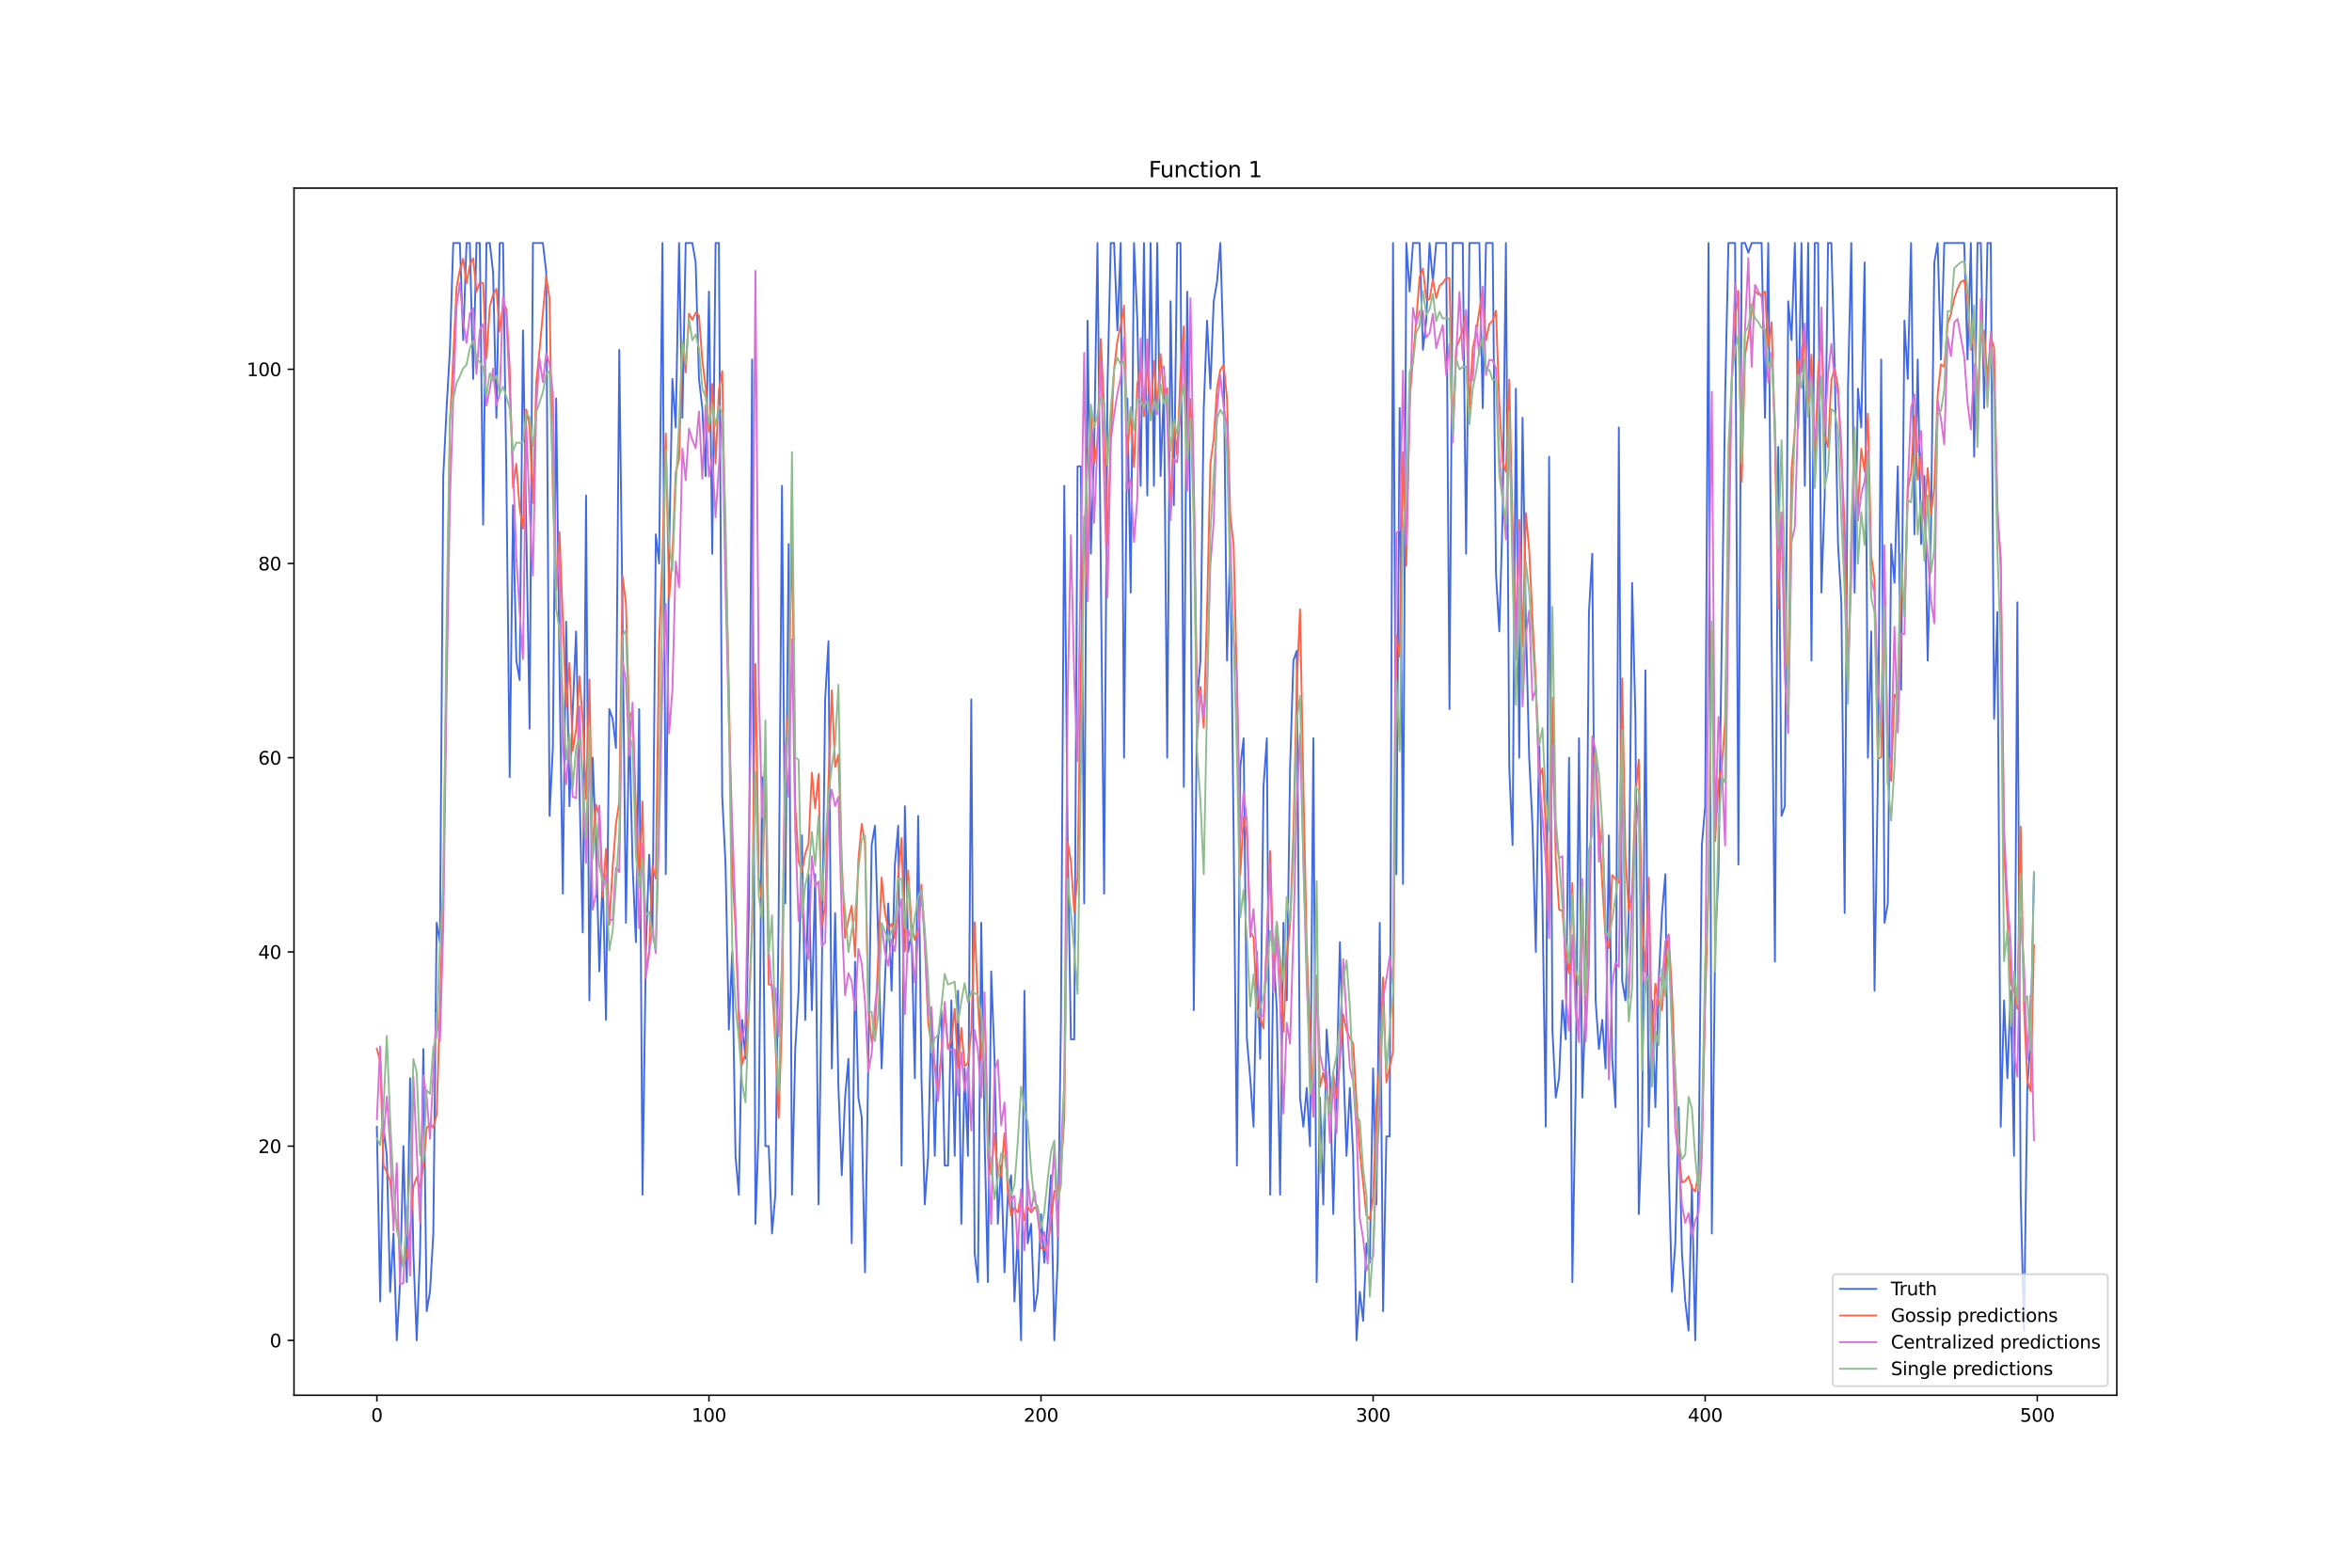 <?xml version="1.0" encoding="utf-8" standalone="no"?>
<!DOCTYPE svg PUBLIC "-//W3C//DTD SVG 1.1//EN"
  "http://www.w3.org/Graphics/SVG/1.1/DTD/svg11.dtd">
<svg xmlns:xlink="http://www.w3.org/1999/xlink" width="1296pt" height="864pt" viewBox="0 0 1296 864" xmlns="http://www.w3.org/2000/svg" version="1.1">
 <defs>
  <style type="text/css">*{stroke-linejoin: round; stroke-linecap: butt}</style>
 </defs>
 <g id="figure_1">
  <g id="patch_1">
   <path d="M 0 864 
L 1296 864 
L 1296 0 
L 0 0 
z
" style="fill: #ffffff"/>
  </g>
  <g id="axes_1">
   <g id="patch_2">
    <path d="M 162 768.96 
L 1166.4 768.96 
L 1166.4 103.68 
L 162 103.68 
z
" style="fill: #ffffff"/>
   </g>
   <g id="matplotlib.axis_1">
    <g id="xtick_1">
     <g id="line2d_1">
      <defs>
       <path id="m7b739b389d" d="M 0 0 
L 0 3.5 
" style="stroke: #000000; stroke-width: 0.8"/>
      </defs>
      <g>
       <use xlink:href="#m7b739b389d" x="207.655" y="768.96" style="stroke: #000000; stroke-width: 0.8"/>
      </g>
     </g>
     <g id="text_1">
      <!-- 0 -->
      <g transform="translate(204.473 783.558) scale(0.1 -0.1)">
       <defs>
        <path id="DejaVuSans-30" d="M 2034 4250 
Q 1547 4250 1301 3770 
Q 1056 3291 1056 2328 
Q 1056 1369 1301 889 
Q 1547 409 2034 409 
Q 2525 409 2770 889 
Q 3016 1369 3016 2328 
Q 3016 3291 2770 3770 
Q 2525 4250 2034 4250 
z
M 2034 4750 
Q 2819 4750 3233 4129 
Q 3647 3509 3647 2328 
Q 3647 1150 3233 529 
Q 2819 -91 2034 -91 
Q 1250 -91 836 529 
Q 422 1150 422 2328 
Q 422 3509 836 4129 
Q 1250 4750 2034 4750 
z
" transform="scale(0.016)"/>
       </defs>
       <use xlink:href="#DejaVuSans-30"/>
      </g>
     </g>
    </g>
    <g id="xtick_2">
     <g id="line2d_2">
      <g>
       <use xlink:href="#m7b739b389d" x="390.639" y="768.96" style="stroke: #000000; stroke-width: 0.8"/>
      </g>
     </g>
     <g id="text_2">
      <!-- 100 -->
      <g transform="translate(381.095 783.558) scale(0.1 -0.1)">
       <defs>
        <path id="DejaVuSans-31" d="M 794 531 
L 1825 531 
L 1825 4091 
L 703 3866 
L 703 4441 
L 1819 4666 
L 2450 4666 
L 2450 531 
L 3481 531 
L 3481 0 
L 794 0 
L 794 531 
z
" transform="scale(0.016)"/>
       </defs>
       <use xlink:href="#DejaVuSans-31"/>
       <use xlink:href="#DejaVuSans-30" x="63.623"/>
       <use xlink:href="#DejaVuSans-30" x="127.246"/>
      </g>
     </g>
    </g>
    <g id="xtick_3">
     <g id="line2d_3">
      <g>
       <use xlink:href="#m7b739b389d" x="573.623" y="768.96" style="stroke: #000000; stroke-width: 0.8"/>
      </g>
     </g>
     <g id="text_3">
      <!-- 200 -->
      <g transform="translate(564.079 783.558) scale(0.1 -0.1)">
       <defs>
        <path id="DejaVuSans-32" d="M 1228 531 
L 3431 531 
L 3431 0 
L 469 0 
L 469 531 
Q 828 903 1448 1529 
Q 2069 2156 2228 2338 
Q 2531 2678 2651 2914 
Q 2772 3150 2772 3378 
Q 2772 3750 2511 3984 
Q 2250 4219 1831 4219 
Q 1534 4219 1204 4116 
Q 875 4013 500 3803 
L 500 4441 
Q 881 4594 1212 4672 
Q 1544 4750 1819 4750 
Q 2544 4750 2975 4387 
Q 3406 4025 3406 3419 
Q 3406 3131 3298 2873 
Q 3191 2616 2906 2266 
Q 2828 2175 2409 1742 
Q 1991 1309 1228 531 
z
" transform="scale(0.016)"/>
       </defs>
       <use xlink:href="#DejaVuSans-32"/>
       <use xlink:href="#DejaVuSans-30" x="63.623"/>
       <use xlink:href="#DejaVuSans-30" x="127.246"/>
      </g>
     </g>
    </g>
    <g id="xtick_4">
     <g id="line2d_4">
      <g>
       <use xlink:href="#m7b739b389d" x="756.607" y="768.96" style="stroke: #000000; stroke-width: 0.8"/>
      </g>
     </g>
     <g id="text_4">
      <!-- 300 -->
      <g transform="translate(747.063 783.558) scale(0.1 -0.1)">
       <defs>
        <path id="DejaVuSans-33" d="M 2597 2516 
Q 3050 2419 3304 2112 
Q 3559 1806 3559 1356 
Q 3559 666 3084 287 
Q 2609 -91 1734 -91 
Q 1441 -91 1130 -33 
Q 819 25 488 141 
L 488 750 
Q 750 597 1062 519 
Q 1375 441 1716 441 
Q 2309 441 2620 675 
Q 2931 909 2931 1356 
Q 2931 1769 2642 2001 
Q 2353 2234 1838 2234 
L 1294 2234 
L 1294 2753 
L 1863 2753 
Q 2328 2753 2575 2939 
Q 2822 3125 2822 3475 
Q 2822 3834 2567 4026 
Q 2313 4219 1838 4219 
Q 1578 4219 1281 4162 
Q 984 4106 628 3988 
L 628 4550 
Q 988 4650 1302 4700 
Q 1616 4750 1894 4750 
Q 2613 4750 3031 4423 
Q 3450 4097 3450 3541 
Q 3450 3153 3228 2886 
Q 3006 2619 2597 2516 
z
" transform="scale(0.016)"/>
       </defs>
       <use xlink:href="#DejaVuSans-33"/>
       <use xlink:href="#DejaVuSans-30" x="63.623"/>
       <use xlink:href="#DejaVuSans-30" x="127.246"/>
      </g>
     </g>
    </g>
    <g id="xtick_5">
     <g id="line2d_5">
      <g>
       <use xlink:href="#m7b739b389d" x="939.591" y="768.96" style="stroke: #000000; stroke-width: 0.8"/>
      </g>
     </g>
     <g id="text_5">
      <!-- 400 -->
      <g transform="translate(930.047 783.558) scale(0.1 -0.1)">
       <defs>
        <path id="DejaVuSans-34" d="M 2419 4116 
L 825 1625 
L 2419 1625 
L 2419 4116 
z
M 2253 4666 
L 3047 4666 
L 3047 1625 
L 3713 1625 
L 3713 1100 
L 3047 1100 
L 3047 0 
L 2419 0 
L 2419 1100 
L 313 1100 
L 313 1709 
L 2253 4666 
z
" transform="scale(0.016)"/>
       </defs>
       <use xlink:href="#DejaVuSans-34"/>
       <use xlink:href="#DejaVuSans-30" x="63.623"/>
       <use xlink:href="#DejaVuSans-30" x="127.246"/>
      </g>
     </g>
    </g>
    <g id="xtick_6">
     <g id="line2d_6">
      <g>
       <use xlink:href="#m7b739b389d" x="1122.575" y="768.96" style="stroke: #000000; stroke-width: 0.8"/>
      </g>
     </g>
     <g id="text_6">
      <!-- 500 -->
      <g transform="translate(1113.032 783.558) scale(0.1 -0.1)">
       <defs>
        <path id="DejaVuSans-35" d="M 691 4666 
L 3169 4666 
L 3169 4134 
L 1269 4134 
L 1269 2991 
Q 1406 3038 1543 3061 
Q 1681 3084 1819 3084 
Q 2600 3084 3056 2656 
Q 3513 2228 3513 1497 
Q 3513 744 3044 326 
Q 2575 -91 1722 -91 
Q 1428 -91 1123 -41 
Q 819 9 494 109 
L 494 744 
Q 775 591 1075 516 
Q 1375 441 1709 441 
Q 2250 441 2565 725 
Q 2881 1009 2881 1497 
Q 2881 1984 2565 2268 
Q 2250 2553 1709 2553 
Q 1456 2553 1204 2497 
Q 953 2441 691 2322 
L 691 4666 
z
" transform="scale(0.016)"/>
       </defs>
       <use xlink:href="#DejaVuSans-35"/>
       <use xlink:href="#DejaVuSans-30" x="63.623"/>
       <use xlink:href="#DejaVuSans-30" x="127.246"/>
      </g>
     </g>
    </g>
   </g>
   <g id="matplotlib.axis_2">
    <g id="ytick_1">
     <g id="line2d_7">
      <defs>
       <path id="m002f674b18" d="M 0 0 
L -3.5 0 
" style="stroke: #000000; stroke-width: 0.8"/>
      </defs>
      <g>
       <use xlink:href="#m002f674b18" x="162" y="738.72" style="stroke: #000000; stroke-width: 0.8"/>
      </g>
     </g>
     <g id="text_7">
      <!-- 0 -->
      <g transform="translate(148.637 742.519) scale(0.1 -0.1)">
       <use xlink:href="#DejaVuSans-30"/>
      </g>
     </g>
    </g>
    <g id="ytick_2">
     <g id="line2d_8">
      <g>
       <use xlink:href="#m002f674b18" x="162" y="631.676" style="stroke: #000000; stroke-width: 0.8"/>
      </g>
     </g>
     <g id="text_8">
      <!-- 20 -->
      <g transform="translate(142.275 635.475) scale(0.1 -0.1)">
       <use xlink:href="#DejaVuSans-32"/>
       <use xlink:href="#DejaVuSans-30" x="63.623"/>
      </g>
     </g>
    </g>
    <g id="ytick_3">
     <g id="line2d_9">
      <g>
       <use xlink:href="#m002f674b18" x="162" y="524.632" style="stroke: #000000; stroke-width: 0.8"/>
      </g>
     </g>
     <g id="text_9">
      <!-- 40 -->
      <g transform="translate(142.275 528.431) scale(0.1 -0.1)">
       <use xlink:href="#DejaVuSans-34"/>
       <use xlink:href="#DejaVuSans-30" x="63.623"/>
      </g>
     </g>
    </g>
    <g id="ytick_4">
     <g id="line2d_10">
      <g>
       <use xlink:href="#m002f674b18" x="162" y="417.587" style="stroke: #000000; stroke-width: 0.8"/>
      </g>
     </g>
     <g id="text_10">
      <!-- 60 -->
      <g transform="translate(142.275 421.386) scale(0.1 -0.1)">
       <defs>
        <path id="DejaVuSans-36" d="M 2113 2584 
Q 1688 2584 1439 2293 
Q 1191 2003 1191 1497 
Q 1191 994 1439 701 
Q 1688 409 2113 409 
Q 2538 409 2786 701 
Q 3034 994 3034 1497 
Q 3034 2003 2786 2293 
Q 2538 2584 2113 2584 
z
M 3366 4563 
L 3366 3988 
Q 3128 4100 2886 4159 
Q 2644 4219 2406 4219 
Q 1781 4219 1451 3797 
Q 1122 3375 1075 2522 
Q 1259 2794 1537 2939 
Q 1816 3084 2150 3084 
Q 2853 3084 3261 2657 
Q 3669 2231 3669 1497 
Q 3669 778 3244 343 
Q 2819 -91 2113 -91 
Q 1303 -91 875 529 
Q 447 1150 447 2328 
Q 447 3434 972 4092 
Q 1497 4750 2381 4750 
Q 2619 4750 2861 4703 
Q 3103 4656 3366 4563 
z
" transform="scale(0.016)"/>
       </defs>
       <use xlink:href="#DejaVuSans-36"/>
       <use xlink:href="#DejaVuSans-30" x="63.623"/>
      </g>
     </g>
    </g>
    <g id="ytick_5">
     <g id="line2d_11">
      <g>
       <use xlink:href="#m002f674b18" x="162" y="310.543" style="stroke: #000000; stroke-width: 0.8"/>
      </g>
     </g>
     <g id="text_11">
      <!-- 80 -->
      <g transform="translate(142.275 314.342) scale(0.1 -0.1)">
       <defs>
        <path id="DejaVuSans-38" d="M 2034 2216 
Q 1584 2216 1326 1975 
Q 1069 1734 1069 1313 
Q 1069 891 1326 650 
Q 1584 409 2034 409 
Q 2484 409 2743 651 
Q 3003 894 3003 1313 
Q 3003 1734 2745 1975 
Q 2488 2216 2034 2216 
z
M 1403 2484 
Q 997 2584 770 2862 
Q 544 3141 544 3541 
Q 544 4100 942 4425 
Q 1341 4750 2034 4750 
Q 2731 4750 3128 4425 
Q 3525 4100 3525 3541 
Q 3525 3141 3298 2862 
Q 3072 2584 2669 2484 
Q 3125 2378 3379 2068 
Q 3634 1759 3634 1313 
Q 3634 634 3220 271 
Q 2806 -91 2034 -91 
Q 1263 -91 848 271 
Q 434 634 434 1313 
Q 434 1759 690 2068 
Q 947 2378 1403 2484 
z
M 1172 3481 
Q 1172 3119 1398 2916 
Q 1625 2713 2034 2713 
Q 2441 2713 2670 2916 
Q 2900 3119 2900 3481 
Q 2900 3844 2670 4047 
Q 2441 4250 2034 4250 
Q 1625 4250 1398 4047 
Q 1172 3844 1172 3481 
z
" transform="scale(0.016)"/>
       </defs>
       <use xlink:href="#DejaVuSans-38"/>
       <use xlink:href="#DejaVuSans-30" x="63.623"/>
      </g>
     </g>
    </g>
    <g id="ytick_6">
     <g id="line2d_12">
      <g>
       <use xlink:href="#m002f674b18" x="162" y="203.499" style="stroke: #000000; stroke-width: 0.8"/>
      </g>
     </g>
     <g id="text_12">
      <!-- 100 -->
      <g transform="translate(135.912 207.298) scale(0.1 -0.1)">
       <use xlink:href="#DejaVuSans-31"/>
       <use xlink:href="#DejaVuSans-30" x="63.623"/>
       <use xlink:href="#DejaVuSans-30" x="127.246"/>
      </g>
     </g>
    </g>
   </g>
   <g id="line2d_13">
    <path d="M 207.655 620.971 
L 209.484 717.311 
L 211.314 620.971 
L 213.144 637.028 
L 214.974 711.959 
L 216.804 679.846 
L 218.634 738.72 
L 220.463 706.607 
L 222.293 631.676 
L 224.123 706.607 
L 225.953 594.21 
L 227.783 690.55 
L 229.613 738.72 
L 231.442 690.55 
L 233.272 578.154 
L 235.102 722.663 
L 236.932 711.959 
L 238.762 679.846 
L 240.592 508.575 
L 242.422 519.279 
L 244.251 262.373 
L 246.081 224.908 
L 247.911 192.794 
L 249.741 133.92 
L 253.401 133.92 
L 255.23 187.442 
L 257.06 133.92 
L 258.89 133.92 
L 260.72 208.851 
L 262.55 133.92 
L 264.38 133.92 
L 266.209 289.134 
L 268.039 133.92 
L 269.869 133.92 
L 271.699 149.977 
L 273.529 230.26 
L 275.359 133.92 
L 277.189 133.92 
L 279.018 262.373 
L 280.848 428.292 
L 282.678 278.43 
L 284.508 364.065 
L 286.338 374.77 
L 288.168 182.09 
L 291.827 401.531 
L 293.657 133.92 
L 299.147 133.92 
L 300.976 149.977 
L 302.806 449.701 
L 304.636 412.235 
L 306.466 219.555 
L 308.296 369.417 
L 310.126 492.518 
L 311.956 342.656 
L 313.785 444.348 
L 315.615 390.826 
L 317.445 348.008 
L 319.275 433.644 
L 321.105 513.927 
L 322.935 273.078 
L 324.764 551.393 
L 326.594 417.587 
L 328.424 465.757 
L 330.254 535.336 
L 332.084 481.814 
L 333.914 562.097 
L 335.743 390.826 
L 337.573 396.178 
L 339.403 412.235 
L 341.233 192.794 
L 343.063 342.656 
L 344.893 508.575 
L 346.723 396.178 
L 348.552 476.462 
L 350.382 519.279 
L 352.212 390.826 
L 354.042 658.437 
L 355.872 524.632 
L 357.702 471.109 
L 359.531 513.927 
L 361.361 294.486 
L 363.191 310.543 
L 365.021 133.92 
L 366.851 481.814 
L 368.681 305.191 
L 370.51 208.851 
L 372.34 235.612 
L 374.17 133.92 
L 376 230.26 
L 377.83 133.92 
L 381.489 133.92 
L 383.319 144.624 
L 385.149 208.851 
L 386.979 224.908 
L 388.809 262.373 
L 390.639 160.681 
L 392.469 305.191 
L 394.298 133.92 
L 396.128 133.92 
L 397.958 438.996 
L 399.788 476.462 
L 401.618 567.449 
L 403.448 524.632 
L 405.277 637.028 
L 407.107 658.437 
L 408.937 562.097 
L 410.767 583.506 
L 412.597 503.223 
L 414.427 198.147 
L 416.256 674.493 
L 418.086 620.971 
L 419.916 428.292 
L 421.746 631.676 
L 423.576 631.676 
L 425.406 679.846 
L 427.236 658.437 
L 429.065 503.223 
L 430.895 267.725 
L 432.725 497.87 
L 434.555 299.839 
L 436.385 658.437 
L 438.215 578.154 
L 440.044 546.04 
L 441.874 460.405 
L 443.704 562.097 
L 445.534 481.814 
L 447.364 556.745 
L 449.194 481.814 
L 451.023 663.789 
L 452.853 535.336 
L 454.683 385.474 
L 456.513 353.361 
L 458.343 588.858 
L 460.173 503.223 
L 462.003 599.562 
L 463.832 647.732 
L 465.662 604.915 
L 467.492 583.506 
L 469.322 685.198 
L 471.152 529.984 
L 472.982 604.915 
L 474.811 615.619 
L 476.641 701.255 
L 480.301 465.757 
L 482.131 455.053 
L 483.961 519.279 
L 485.79 588.858 
L 487.62 540.688 
L 489.45 497.87 
L 491.28 546.04 
L 493.11 476.462 
L 494.94 455.053 
L 496.77 642.38 
L 498.599 444.348 
L 500.429 524.632 
L 502.259 513.927 
L 504.089 594.21 
L 505.919 449.701 
L 507.749 594.21 
L 509.578 663.789 
L 511.408 637.028 
L 513.238 556.745 
L 515.068 637.028 
L 516.898 572.801 
L 518.728 556.745 
L 520.557 642.38 
L 522.387 642.38 
L 524.217 551.393 
L 526.047 637.028 
L 527.877 546.04 
L 529.707 674.493 
L 531.536 588.858 
L 533.366 637.028 
L 535.196 385.474 
L 537.026 690.55 
L 538.856 706.607 
L 540.686 508.575 
L 542.516 626.324 
L 544.345 706.607 
L 546.175 535.336 
L 548.005 583.506 
L 549.835 674.493 
L 551.665 642.38 
L 553.495 701.255 
L 555.324 658.437 
L 557.154 647.732 
L 558.984 717.311 
L 560.814 679.846 
L 562.644 738.72 
L 564.474 546.04 
L 566.303 685.198 
L 568.133 674.493 
L 569.963 722.663 
L 571.793 711.959 
L 573.623 669.141 
L 575.453 695.902 
L 577.283 674.493 
L 579.112 647.732 
L 580.942 738.72 
L 582.772 695.902 
L 584.602 562.097 
L 586.432 267.725 
L 588.262 460.405 
L 590.091 572.801 
L 591.921 572.801 
L 593.751 257.021 
L 595.581 257.021 
L 597.411 497.87 
L 599.241 176.738 
L 601.07 305.191 
L 602.9 246.316 
L 604.73 133.92 
L 608.39 492.518 
L 610.22 214.203 
L 612.05 133.92 
L 613.879 133.92 
L 615.709 182.09 
L 617.539 133.92 
L 619.369 417.587 
L 621.199 219.555 
L 623.029 326.6 
L 624.858 133.92 
L 626.688 176.738 
L 628.518 267.725 
L 630.348 133.92 
L 632.178 273.078 
L 634.008 133.92 
L 635.837 267.725 
L 637.667 133.92 
L 639.497 262.373 
L 641.327 214.203 
L 643.157 417.587 
L 644.987 166.033 
L 646.817 278.43 
L 648.646 133.92 
L 650.476 133.92 
L 652.306 433.644 
L 654.136 160.681 
L 655.966 294.486 
L 657.796 556.745 
L 659.625 385.474 
L 661.455 364.065 
L 663.285 224.908 
L 665.115 176.738 
L 666.945 214.203 
L 668.775 166.033 
L 670.604 155.329 
L 672.434 133.92 
L 674.264 198.147 
L 676.094 364.065 
L 677.924 299.839 
L 679.754 460.405 
L 681.583 642.38 
L 683.413 422.939 
L 685.243 406.883 
L 687.073 572.801 
L 688.903 594.21 
L 690.733 620.971 
L 692.563 524.632 
L 694.392 583.506 
L 696.222 433.644 
L 698.052 406.883 
L 699.882 658.437 
L 701.712 524.632 
L 703.542 556.745 
L 705.371 658.437 
L 707.201 508.575 
L 709.031 551.393 
L 710.861 422.939 
L 712.691 364.065 
L 714.521 358.713 
L 716.35 604.915 
L 718.18 620.971 
L 720.01 599.562 
L 721.84 631.676 
L 723.67 406.883 
L 725.5 706.607 
L 727.33 604.915 
L 729.159 663.789 
L 730.989 567.449 
L 732.819 594.21 
L 734.649 669.141 
L 736.479 599.562 
L 738.309 519.279 
L 740.138 583.506 
L 741.968 637.028 
L 743.798 599.562 
L 745.628 637.028 
L 747.458 738.72 
L 749.288 711.959 
L 751.117 728.016 
L 752.947 685.198 
L 754.777 695.902 
L 756.607 588.858 
L 758.437 663.789 
L 760.267 508.575 
L 762.097 722.663 
L 763.926 626.324 
L 765.756 626.324 
L 767.586 133.92 
L 769.416 481.814 
L 771.246 224.908 
L 773.076 487.166 
L 774.905 133.92 
L 776.735 160.681 
L 778.565 133.92 
L 782.225 133.92 
L 784.055 192.794 
L 785.884 176.738 
L 787.714 133.92 
L 789.544 155.329 
L 791.374 133.92 
L 796.864 133.92 
L 798.693 390.826 
L 800.523 133.92 
L 806.013 133.92 
L 807.843 305.191 
L 809.672 133.92 
L 815.162 133.92 
L 816.992 224.908 
L 818.822 133.92 
L 822.481 133.92 
L 824.311 315.895 
L 826.141 348.008 
L 827.971 283.782 
L 829.801 133.92 
L 831.63 422.939 
L 833.46 465.757 
L 835.29 214.203 
L 837.12 417.587 
L 838.95 230.26 
L 840.78 342.656 
L 842.61 417.587 
L 844.439 455.053 
L 846.269 524.632 
L 848.099 406.883 
L 849.929 497.87 
L 851.759 620.971 
L 853.589 251.669 
L 855.418 567.449 
L 857.248 604.915 
L 859.078 594.21 
L 860.908 551.393 
L 862.738 572.801 
L 864.568 417.587 
L 866.397 706.607 
L 868.227 599.562 
L 870.057 406.883 
L 871.887 604.915 
L 873.717 551.393 
L 875.547 337.304 
L 877.377 305.191 
L 879.206 551.393 
L 881.036 578.154 
L 882.866 562.097 
L 884.696 588.858 
L 886.526 460.405 
L 888.356 583.506 
L 890.185 610.267 
L 892.015 235.612 
L 893.845 540.688 
L 895.675 551.393 
L 897.505 503.223 
L 899.335 321.247 
L 901.164 396.178 
L 902.994 669.141 
L 904.824 620.971 
L 906.654 369.417 
L 908.484 620.971 
L 910.314 551.393 
L 912.144 610.267 
L 913.973 540.688 
L 915.803 503.223 
L 917.633 481.814 
L 919.463 642.38 
L 921.293 711.959 
L 923.123 685.198 
L 924.952 610.267 
L 926.782 690.55 
L 928.612 717.311 
L 930.442 733.368 
L 932.272 653.085 
L 934.102 738.72 
L 935.931 647.732 
L 937.761 465.757 
L 939.591 444.348 
L 941.421 133.92 
L 943.251 679.846 
L 945.081 519.279 
L 946.911 481.814 
L 950.57 219.555 
L 952.4 133.92 
L 956.06 133.92 
L 957.89 476.462 
L 959.719 133.92 
L 961.549 133.92 
L 963.379 139.272 
L 965.209 133.92 
L 970.698 133.92 
L 972.528 230.26 
L 974.358 133.92 
L 976.188 348.008 
L 978.018 529.984 
L 979.848 246.316 
L 981.678 449.701 
L 983.507 444.348 
L 985.337 166.033 
L 987.167 187.442 
L 988.997 133.92 
L 990.827 235.612 
L 992.657 133.92 
L 994.486 267.725 
L 996.316 133.92 
L 998.146 364.065 
L 999.976 133.92 
L 1001.806 133.92 
L 1003.636 326.6 
L 1005.465 273.078 
L 1007.295 133.92 
L 1009.125 133.92 
L 1010.955 203.499 
L 1012.785 299.839 
L 1014.615 331.952 
L 1016.444 503.223 
L 1018.274 214.203 
L 1020.104 133.92 
L 1021.934 326.6 
L 1023.764 214.203 
L 1025.594 235.612 
L 1027.424 144.624 
L 1029.253 417.587 
L 1031.083 348.008 
L 1032.913 546.04 
L 1034.743 428.292 
L 1036.573 198.147 
L 1038.403 508.575 
L 1040.232 497.87 
L 1042.062 299.839 
L 1043.892 321.247 
L 1045.722 257.021 
L 1047.552 380.122 
L 1049.382 176.738 
L 1051.211 208.851 
L 1053.041 133.92 
L 1054.871 294.486 
L 1056.701 198.147 
L 1058.531 299.839 
L 1060.361 262.373 
L 1062.191 364.065 
L 1064.02 289.134 
L 1065.85 144.624 
L 1067.68 133.92 
L 1069.51 198.147 
L 1071.34 133.92 
L 1082.319 133.92 
L 1084.149 198.147 
L 1085.978 133.92 
L 1087.808 251.669 
L 1089.638 133.92 
L 1091.468 133.92 
L 1093.298 224.908 
L 1095.128 133.92 
L 1096.958 133.92 
L 1098.787 396.178 
L 1100.617 337.304 
L 1102.447 620.971 
L 1104.277 551.393 
L 1106.107 594.21 
L 1107.937 546.04 
L 1109.766 637.028 
L 1111.596 331.952 
L 1113.426 658.437 
L 1115.256 733.368 
L 1117.086 599.562 
L 1118.916 572.801 
L 1120.745 481.814 
L 1120.745 481.814 
" clip-path="url(#pa200d95baa)" style="fill: none; stroke: #4169e1; stroke-linecap: square"/>
   </g>
   <g id="line2d_14">
    <path d="M 207.655 577.995 
L 209.484 584.736 
L 211.314 642.387 
L 213.144 645.996 
L 214.974 650.7 
L 216.804 670.334 
L 218.634 672.511 
L 220.463 689.079 
L 222.293 698.271 
L 224.123 691.779 
L 225.953 680.228 
L 227.783 654.085 
L 229.613 648.698 
L 231.442 654.961 
L 233.272 642.536 
L 235.102 621.662 
L 236.932 619.514 
L 238.762 621.435 
L 240.592 614.401 
L 242.422 555.605 
L 244.251 491.376 
L 247.911 235.077 
L 251.571 158.487 
L 253.401 148.654 
L 255.23 142.633 
L 257.06 156.062 
L 258.89 146.129 
L 260.72 142.295 
L 262.55 160.718 
L 264.38 155.638 
L 266.209 156.054 
L 268.039 197.603 
L 269.869 169.078 
L 271.699 162.384 
L 273.529 159.179 
L 275.359 182.597 
L 277.189 167.263 
L 279.018 170.271 
L 280.848 203.111 
L 282.678 268.778 
L 284.508 255.686 
L 286.338 280.088 
L 288.168 291.41 
L 289.997 225.661 
L 291.827 235.163 
L 293.657 277.264 
L 295.487 210.682 
L 297.317 192.689 
L 300.976 152.498 
L 302.806 164.505 
L 304.636 272.206 
L 306.466 325.047 
L 308.296 293.259 
L 311.956 389.851 
L 313.785 365.37 
L 315.615 413.69 
L 317.445 401.591 
L 319.275 372.765 
L 321.105 397.075 
L 322.935 440.454 
L 324.764 374.495 
L 326.594 470.565 
L 328.424 443.446 
L 330.254 449.728 
L 332.084 494.287 
L 333.914 467.869 
L 335.743 509.644 
L 337.573 478.147 
L 339.403 454.078 
L 341.233 441.796 
L 343.063 317.601 
L 344.893 332.545 
L 346.723 395.755 
L 348.552 391.94 
L 350.382 444.856 
L 352.212 482.883 
L 354.042 441.717 
L 355.872 536.193 
L 357.702 524.159 
L 359.531 477.454 
L 361.361 484.351 
L 363.191 354.658 
L 365.021 307.302 
L 366.851 238.889 
L 368.681 329.974 
L 370.51 305.74 
L 372.34 260.535 
L 374.17 253.162 
L 376 189.16 
L 377.83 205.194 
L 379.66 172.852 
L 381.489 176.292 
L 383.319 172.331 
L 385.149 173.934 
L 386.979 198.565 
L 388.809 213.048 
L 390.639 238.066 
L 392.469 211.62 
L 394.298 255.461 
L 396.128 214.965 
L 397.958 204.514 
L 399.788 304.411 
L 401.618 379.453 
L 403.448 480.706 
L 405.277 510.906 
L 407.107 562.714 
L 408.937 586.672 
L 410.767 580.24 
L 412.597 556.799 
L 414.427 510.111 
L 416.256 365.955 
L 418.086 483.535 
L 419.916 497.306 
L 421.746 425.189 
L 423.576 542.67 
L 425.406 542.763 
L 427.236 574.941 
L 429.065 616.093 
L 430.895 562.294 
L 432.725 415.908 
L 434.555 390.011 
L 436.385 289.759 
L 438.215 444.569 
L 440.044 474.759 
L 441.874 480.402 
L 443.704 470.422 
L 445.534 465.05 
L 447.364 425.865 
L 449.194 445.523 
L 451.023 426.644 
L 452.853 510.76 
L 454.683 499.346 
L 456.513 430.73 
L 458.343 380.432 
L 460.173 422.696 
L 462.003 415.813 
L 463.832 474.503 
L 465.662 516.882 
L 467.492 506.998 
L 469.322 499.181 
L 471.152 527.262 
L 472.982 473.541 
L 474.811 454.083 
L 476.641 464.752 
L 478.471 556.132 
L 480.301 574.375 
L 482.131 568.194 
L 485.79 483.681 
L 487.62 503.002 
L 489.45 512.115 
L 491.28 509.062 
L 493.11 517.204 
L 494.94 482.126 
L 496.77 461.862 
L 498.599 524.235 
L 500.429 479.805 
L 502.259 509.571 
L 504.089 518.009 
L 505.919 512.507 
L 507.749 487.576 
L 509.578 517.142 
L 511.408 562.87 
L 513.238 576.305 
L 515.068 586.745 
L 516.898 601.386 
L 520.557 556.934 
L 522.387 577.689 
L 524.217 573.207 
L 526.047 555.963 
L 527.877 588.04 
L 529.707 566.462 
L 531.536 587.733 
L 533.366 585.759 
L 535.196 568.013 
L 537.026 508.273 
L 538.856 552.279 
L 540.686 583.666 
L 542.516 554.876 
L 544.345 625.387 
L 546.175 647.205 
L 548.005 624.591 
L 549.835 647.121 
L 551.665 648.128 
L 553.495 624.527 
L 555.324 656.616 
L 557.154 669.942 
L 558.984 665.524 
L 560.814 668.164 
L 562.644 658.137 
L 564.474 672.492 
L 566.303 665.122 
L 568.133 668.356 
L 569.963 665.543 
L 571.793 666.315 
L 573.623 688.004 
L 575.453 688.716 
L 577.283 685.941 
L 579.112 674.406 
L 580.942 656.332 
L 582.772 657.822 
L 584.602 644.465 
L 586.432 616.723 
L 588.262 463.489 
L 590.091 474.92 
L 591.921 502.594 
L 593.751 483.479 
L 595.581 368.344 
L 597.411 284.433 
L 599.241 326.744 
L 601.07 226.243 
L 602.9 255.736 
L 604.73 242.689 
L 606.56 186.824 
L 608.39 225.086 
L 610.22 300.546 
L 612.05 241.665 
L 613.879 203.711 
L 615.709 187.774 
L 617.539 179.401 
L 619.369 168.475 
L 621.199 250.247 
L 623.029 226.042 
L 624.858 257.336 
L 626.688 211.652 
L 628.518 202.806 
L 630.348 229.432 
L 632.178 198.08 
L 634.008 231.592 
L 635.837 198.938 
L 637.667 224.381 
L 639.497 195.153 
L 641.327 218.134 
L 643.157 213.943 
L 644.987 282.549 
L 646.817 232.249 
L 648.646 250.816 
L 650.476 205.675 
L 652.306 179.906 
L 654.136 269.691 
L 655.966 219.774 
L 657.796 267.037 
L 659.625 387.16 
L 661.455 378.548 
L 663.285 401.104 
L 665.115 336.493 
L 666.945 255.558 
L 668.775 241.84 
L 670.604 213.872 
L 672.434 203.838 
L 674.264 201.078 
L 676.094 219.594 
L 677.924 283.963 
L 679.754 300.543 
L 681.583 376.946 
L 683.413 482.246 
L 685.243 450.551 
L 687.073 461.126 
L 688.903 513.559 
L 690.733 516.56 
L 692.563 554.778 
L 694.392 561.116 
L 696.222 566.804 
L 699.882 469.05 
L 701.712 530.906 
L 703.542 508.638 
L 705.371 531.177 
L 707.201 568.66 
L 709.031 527.04 
L 710.861 509.148 
L 712.691 459.652 
L 714.521 378.004 
L 716.35 335.857 
L 718.18 432.793 
L 720.01 520.657 
L 721.84 569.221 
L 723.67 613.11 
L 725.5 537.679 
L 727.33 599.079 
L 729.159 591.11 
L 730.989 601.604 
L 732.819 608.94 
L 734.649 591.522 
L 736.479 604.444 
L 738.309 584.916 
L 740.138 559.166 
L 741.968 568.067 
L 743.798 572.093 
L 745.628 575.188 
L 747.458 607.127 
L 749.288 634.34 
L 752.947 669.908 
L 754.777 671.926 
L 756.607 659.889 
L 758.437 608.623 
L 760.267 584.749 
L 762.097 538.712 
L 763.926 596.569 
L 765.756 587.693 
L 767.586 579.662 
L 769.416 350.115 
L 771.246 361.899 
L 773.076 249.113 
L 774.905 311.844 
L 776.735 219.871 
L 780.395 176.22 
L 782.225 152.749 
L 784.055 148.035 
L 785.884 164.505 
L 787.714 164.928 
L 789.544 154.054 
L 791.374 164.3 
L 793.204 157.528 
L 795.034 155.958 
L 796.864 153.105 
L 798.693 153.374 
L 800.523 236.865 
L 802.353 191.952 
L 804.183 187.256 
L 806.013 181.798 
L 807.843 171.589 
L 809.672 225.696 
L 811.502 192.038 
L 813.332 183.329 
L 815.162 171.131 
L 816.992 160.143 
L 818.822 187.599 
L 820.651 178.675 
L 822.481 176.746 
L 824.311 171.265 
L 826.141 222.278 
L 827.971 254.726 
L 829.801 260.075 
L 831.63 209.22 
L 833.46 289.504 
L 835.29 348.793 
L 837.12 286.553 
L 838.95 356.085 
L 840.78 282.717 
L 842.61 303.057 
L 844.439 341.424 
L 846.269 375.686 
L 848.099 428.976 
L 849.929 423.429 
L 851.759 455.948 
L 853.589 504.73 
L 855.418 384.533 
L 857.248 473.122 
L 859.078 501.253 
L 860.908 502.019 
L 862.738 525.831 
L 864.568 536.49 
L 866.397 486.635 
L 868.227 558.254 
L 870.057 565.867 
L 871.887 498.712 
L 873.717 551.229 
L 875.547 509.648 
L 877.377 424.212 
L 879.206 413.073 
L 881.036 453.993 
L 882.866 487.072 
L 884.696 517.632 
L 886.526 522.574 
L 888.356 482.306 
L 892.015 486.641 
L 893.845 373.96 
L 895.675 472.697 
L 897.505 502.322 
L 899.335 491.747 
L 901.164 438.354 
L 902.994 418.689 
L 904.824 507.329 
L 906.654 535.591 
L 908.484 483.74 
L 910.314 574.197 
L 912.144 542.09 
L 913.973 553.564 
L 915.803 556.668 
L 917.633 530.333 
L 919.463 515.05 
L 921.293 546.779 
L 923.123 594.67 
L 924.952 634.748 
L 926.782 651.733 
L 928.612 650.865 
L 930.442 648.308 
L 932.272 654.558 
L 934.102 656.655 
L 935.931 646.219 
L 937.761 630.377 
L 939.591 553.292 
L 941.421 489.031 
L 943.251 347.224 
L 945.081 463.606 
L 946.911 430.554 
L 948.74 423.269 
L 950.57 397.427 
L 952.4 277.267 
L 954.23 211.097 
L 956.06 176.592 
L 957.89 160.339 
L 959.719 265.455 
L 961.549 195.783 
L 963.379 185.207 
L 965.209 172.085 
L 967.039 160.318 
L 968.869 162.263 
L 970.698 162.385 
L 972.528 160.726 
L 974.358 191.399 
L 976.188 177.582 
L 978.018 241.187 
L 979.848 335.446 
L 981.678 282.49 
L 983.507 353.181 
L 985.337 373.343 
L 987.167 258.963 
L 988.997 237.28 
L 990.827 197.942 
L 992.657 204.971 
L 994.486 182.893 
L 996.316 223.433 
L 998.146 195.428 
L 999.976 257.951 
L 1001.806 204.853 
L 1003.636 184.864 
L 1005.465 239.717 
L 1007.295 246.394 
L 1009.125 209.264 
L 1010.955 203.119 
L 1012.785 213.465 
L 1014.615 253.204 
L 1016.444 288.965 
L 1018.274 374.687 
L 1020.104 300.256 
L 1021.934 248.699 
L 1023.764 280.258 
L 1025.594 247.321 
L 1027.424 259.958 
L 1029.253 227.974 
L 1031.083 306.496 
L 1032.913 319.481 
L 1034.743 418.219 
L 1036.573 417.374 
L 1038.403 327.381 
L 1040.232 414.877 
L 1042.062 430.38 
L 1043.892 382.729 
L 1045.722 385.729 
L 1047.552 320.804 
L 1049.382 333.716 
L 1051.211 269.91 
L 1053.041 260.684 
L 1054.871 229.085 
L 1056.701 264.306 
L 1058.531 249.818 
L 1060.361 285.982 
L 1062.191 257.977 
L 1064.02 283.219 
L 1065.85 268.9 
L 1067.68 217.575 
L 1069.51 200.814 
L 1071.34 202.241 
L 1073.17 178.594 
L 1074.999 173.026 
L 1076.829 164.476 
L 1078.659 158.983 
L 1080.489 155.351 
L 1082.319 154.439 
L 1084.149 165.502 
L 1085.978 192.739 
L 1087.808 179.175 
L 1089.638 221.068 
L 1091.468 187.654 
L 1093.298 182.309 
L 1095.128 209.324 
L 1096.958 185.279 
L 1098.787 191.908 
L 1100.617 284.296 
L 1102.447 306.772 
L 1104.277 467.736 
L 1107.937 542.676 
L 1109.766 544.773 
L 1111.596 556.096 
L 1113.426 455.5 
L 1115.256 555.002 
L 1117.086 595.752 
L 1118.916 601.466 
L 1120.745 520.991 
L 1120.745 520.991 
" clip-path="url(#pa200d95baa)" style="fill: none; stroke: #ff6347; stroke-linecap: square"/>
   </g>
   <g id="line2d_15">
    <path d="M 207.655 616.903 
L 209.484 576.69 
L 211.314 627.433 
L 213.144 604.301 
L 214.974 631.412 
L 216.804 678.271 
L 218.634 641.033 
L 220.463 708.052 
L 222.293 707.043 
L 224.123 664.747 
L 225.953 703.022 
L 227.783 593.282 
L 231.442 674.134 
L 233.272 592.663 
L 235.102 604.783 
L 236.932 627.709 
L 238.762 591.676 
L 240.592 558.232 
L 242.422 573.799 
L 244.251 510.708 
L 246.081 382.499 
L 247.911 275.91 
L 249.741 220.478 
L 251.571 168.507 
L 253.401 155.973 
L 255.23 177.152 
L 257.06 189.002 
L 258.89 172.962 
L 260.72 169.937 
L 262.55 206.111 
L 264.38 181.775 
L 266.209 178.52 
L 268.039 223.528 
L 269.869 214.627 
L 271.699 203.157 
L 273.529 223.441 
L 275.359 217.027 
L 277.189 163.374 
L 279.018 173.975 
L 282.678 256.549 
L 284.508 307.026 
L 286.338 337.18 
L 288.168 363.284 
L 289.997 234.263 
L 291.827 281.323 
L 293.657 317.178 
L 295.487 223.477 
L 297.317 197.634 
L 299.147 210.622 
L 300.976 194.616 
L 302.806 200.702 
L 304.636 216.564 
L 306.466 323.582 
L 308.296 305.308 
L 310.126 413.547 
L 311.956 432.261 
L 313.785 407.636 
L 315.615 439.136 
L 317.445 439.845 
L 319.275 389.208 
L 321.105 436.298 
L 322.935 475.501 
L 324.764 412.082 
L 326.594 501.406 
L 328.424 492.785 
L 330.254 443.954 
L 332.084 490.556 
L 333.914 482.136 
L 335.743 506.822 
L 337.573 507.213 
L 339.403 478.204 
L 341.233 480.633 
L 343.063 364.202 
L 344.893 375.326 
L 346.723 416.511 
L 348.552 387.231 
L 350.382 460.857 
L 352.212 511.593 
L 354.042 464.948 
L 355.872 539.046 
L 359.531 511.301 
L 361.361 525.297 
L 363.191 457.8 
L 365.021 376.908 
L 366.851 332.809 
L 368.681 404.213 
L 370.51 380.215 
L 372.34 309.392 
L 374.17 323.72 
L 376 247.281 
L 377.83 264.698 
L 379.66 236.205 
L 381.489 242.448 
L 383.319 247.114 
L 385.149 226.786 
L 386.979 263.816 
L 388.809 223.291 
L 390.639 262.767 
L 392.469 251.479 
L 394.298 285.113 
L 397.958 228.825 
L 399.788 324.054 
L 401.618 397.778 
L 403.448 453.452 
L 407.107 556.478 
L 408.937 573.587 
L 410.767 562.938 
L 412.597 461.432 
L 414.427 372.267 
L 416.256 149.3 
L 418.086 376.738 
L 419.916 450.582 
L 421.746 413.793 
L 423.576 524.105 
L 425.406 546.095 
L 427.236 544.674 
L 429.065 571.181 
L 430.895 530.728 
L 432.725 410.768 
L 434.555 439.196 
L 436.385 352.183 
L 438.215 457.519 
L 440.044 507.619 
L 441.874 484.69 
L 443.704 518.414 
L 445.534 528.709 
L 447.364 471.856 
L 449.194 488.535 
L 451.023 485.866 
L 452.853 521.456 
L 454.683 519.388 
L 456.513 448.377 
L 458.343 435.301 
L 460.173 444.2 
L 462.003 439.147 
L 463.832 505.763 
L 465.662 548.518 
L 467.492 536.334 
L 469.322 540.998 
L 471.152 556.756 
L 472.982 522.882 
L 474.811 531.095 
L 476.641 551.982 
L 478.471 590.554 
L 480.301 580.644 
L 482.131 554.694 
L 483.961 540.671 
L 485.79 509.815 
L 487.62 524.471 
L 489.45 532.235 
L 491.28 517.895 
L 493.11 524.162 
L 494.94 503.176 
L 496.77 495.54 
L 498.599 558.986 
L 500.429 512.279 
L 502.259 518.632 
L 504.089 541.614 
L 507.749 491.173 
L 509.578 520.371 
L 511.408 559.877 
L 513.238 554.889 
L 515.068 588.439 
L 516.898 606.758 
L 518.728 582.909 
L 520.557 552.208 
L 522.387 578.101 
L 524.217 578.519 
L 526.047 578.403 
L 527.877 603.719 
L 529.707 579.92 
L 531.536 601.415 
L 533.366 588.38 
L 535.196 623.068 
L 537.026 567.784 
L 538.856 579.01 
L 540.686 604.787 
L 542.516 546.937 
L 544.345 637.351 
L 546.175 674.619 
L 548.005 590.063 
L 549.835 584.16 
L 551.665 620.303 
L 553.495 607.56 
L 555.324 649.477 
L 557.154 661.538 
L 558.984 659.026 
L 560.814 688.461 
L 562.644 655.395 
L 564.474 689.149 
L 566.303 650.41 
L 568.133 667.396 
L 569.963 656.515 
L 573.623 684.805 
L 575.453 679 
L 577.283 696.475 
L 579.112 661.357 
L 580.942 632.371 
L 582.772 681.382 
L 584.602 633.72 
L 586.432 596.846 
L 588.262 387.153 
L 590.091 295.049 
L 591.921 373.837 
L 593.751 419.531 
L 597.411 194.45 
L 599.241 331.303 
L 601.07 235.988 
L 602.9 288.145 
L 606.56 199.084 
L 610.22 329.275 
L 612.05 242.822 
L 613.879 228.599 
L 615.709 216.847 
L 617.539 208.028 
L 619.369 186.069 
L 621.199 270.326 
L 623.029 264.244 
L 624.858 298.656 
L 626.688 274.464 
L 628.518 186.653 
L 630.348 226.266 
L 632.178 186.914 
L 634.008 224.998 
L 635.837 222.917 
L 637.667 228.328 
L 639.497 204.122 
L 641.327 201.893 
L 643.157 230.072 
L 644.987 286.79 
L 646.817 252.797 
L 648.646 254.844 
L 650.476 225.814 
L 652.306 188.79 
L 654.136 270.644 
L 655.966 164.426 
L 657.796 264.421 
L 659.625 407.634 
L 661.455 381.182 
L 663.285 395.103 
L 665.115 376.835 
L 666.945 311.333 
L 668.775 287.605 
L 670.604 225.424 
L 672.434 206.804 
L 674.264 224.485 
L 676.094 234.665 
L 677.924 297.753 
L 679.754 352.795 
L 681.583 372.612 
L 683.413 462.05 
L 685.243 436.496 
L 687.073 452.82 
L 688.903 516.401 
L 690.733 501.021 
L 692.563 528.552 
L 694.392 560.239 
L 696.222 559.762 
L 699.882 476.428 
L 701.712 546.859 
L 703.542 515.337 
L 705.371 553.274 
L 707.201 613.72 
L 709.031 563.726 
L 710.861 575.298 
L 712.691 514.348 
L 714.521 443.041 
L 716.35 404.462 
L 718.18 475.939 
L 720.01 540.279 
L 721.84 584.131 
L 723.67 615.528 
L 725.5 542.492 
L 727.33 581.134 
L 729.159 589.767 
L 730.989 590.414 
L 732.819 629.771 
L 734.649 595.801 
L 736.479 624.512 
L 738.309 578.007 
L 740.138 528.634 
L 741.968 561.011 
L 743.798 588.479 
L 745.628 596.11 
L 747.458 622.595 
L 749.288 671.415 
L 751.117 682.514 
L 752.947 700.32 
L 754.777 694.391 
L 756.607 692.583 
L 758.437 643.859 
L 760.267 610.782 
L 762.097 550.29 
L 763.926 539.464 
L 765.756 527.2 
L 767.586 543.378 
L 769.416 293.878 
L 771.246 291.949 
L 773.076 204.312 
L 774.905 300.325 
L 776.735 227.824 
L 778.565 169.802 
L 780.395 178.564 
L 782.225 171.53 
L 784.055 171.393 
L 785.884 186.012 
L 787.714 183.686 
L 789.544 172.996 
L 791.374 191.898 
L 793.204 185.274 
L 795.034 179.232 
L 796.864 206.699 
L 798.693 189.4 
L 800.523 243.821 
L 802.353 196.1 
L 804.183 160.922 
L 806.013 198.275 
L 807.843 170.776 
L 809.672 209.642 
L 811.502 209.421 
L 813.332 179.273 
L 815.162 195.74 
L 816.992 157.986 
L 818.822 206.655 
L 820.651 198.286 
L 822.481 198.576 
L 824.311 202.91 
L 826.141 250.429 
L 827.971 272.127 
L 829.801 297.343 
L 831.63 239.576 
L 833.46 296.367 
L 835.29 363.39 
L 837.12 292.111 
L 838.95 389.375 
L 840.78 350.189 
L 842.61 336.553 
L 844.439 385.843 
L 846.269 379.591 
L 848.099 427.84 
L 849.929 450.153 
L 851.759 474.819 
L 853.589 517.062 
L 855.418 410.537 
L 857.248 462.464 
L 859.078 472.925 
L 860.908 471.88 
L 862.738 547.995 
L 864.568 568.101 
L 866.397 515.358 
L 868.227 555.567 
L 870.057 574.327 
L 871.887 484.438 
L 873.717 574.04 
L 875.547 531.706 
L 877.377 405.748 
L 879.206 413.483 
L 881.036 474.919 
L 882.866 454.512 
L 884.696 505.321 
L 886.526 594.973 
L 888.356 542.78 
L 890.185 530.453 
L 892.015 532.917 
L 893.845 428.818 
L 895.675 516.62 
L 897.505 550.047 
L 899.335 493.957 
L 901.164 459.731 
L 902.994 440.708 
L 904.824 533.787 
L 906.654 546.222 
L 908.484 496.542 
L 910.314 592.403 
L 912.144 561.628 
L 913.973 537.927 
L 915.803 542.584 
L 917.633 519 
L 919.463 515.16 
L 921.293 565.663 
L 923.123 622.251 
L 924.952 638.637 
L 926.782 663.775 
L 928.612 674.026 
L 930.442 668.544 
L 932.272 681.243 
L 934.102 672.736 
L 935.931 668.296 
L 937.761 636.837 
L 939.591 544.221 
L 941.421 349.807 
L 943.251 215.928 
L 945.081 459.365 
L 946.911 395.041 
L 948.74 421.152 
L 950.57 466 
L 952.4 324.944 
L 954.23 207.941 
L 956.06 156.237 
L 957.89 167.954 
L 959.719 234.489 
L 961.549 180.985 
L 963.379 142.243 
L 965.209 202.239 
L 967.039 156.979 
L 968.869 160.743 
L 970.698 163.887 
L 974.358 210.862 
L 976.188 194.461 
L 978.018 238.107 
L 979.848 318.93 
L 981.678 282.187 
L 983.507 372.86 
L 985.337 404.036 
L 987.167 298.651 
L 988.997 290.374 
L 990.827 226.799 
L 992.657 193.386 
L 994.486 178.275 
L 996.316 217.841 
L 998.146 205.984 
L 999.976 243.204 
L 1001.806 227.342 
L 1003.636 169.46 
L 1005.465 237.337 
L 1007.295 206.131 
L 1009.125 189.481 
L 1010.955 209.365 
L 1012.785 217.312 
L 1014.615 244.941 
L 1016.444 317.972 
L 1018.274 370.551 
L 1020.104 319.156 
L 1021.934 244.712 
L 1023.764 287.134 
L 1025.594 272.251 
L 1027.424 265.437 
L 1029.253 248.37 
L 1031.083 318.851 
L 1032.913 326.849 
L 1034.743 377.322 
L 1036.573 399.005 
L 1038.403 300.563 
L 1040.232 431.577 
L 1042.062 415.44 
L 1043.892 345.384 
L 1045.722 403.735 
L 1047.552 349.298 
L 1049.382 349.545 
L 1051.211 267.637 
L 1053.041 224.741 
L 1054.871 217.335 
L 1056.701 249.096 
L 1058.531 237.52 
L 1060.361 286.866 
L 1062.191 306.047 
L 1064.02 330.496 
L 1065.85 343.548 
L 1067.68 220.723 
L 1069.51 230.858 
L 1071.34 244.919 
L 1073.17 185.615 
L 1074.999 196.244 
L 1076.829 177.735 
L 1078.659 175.796 
L 1082.319 196.344 
L 1084.149 221.926 
L 1085.978 236.767 
L 1087.808 200.85 
L 1089.638 242.295 
L 1091.468 164.737 
L 1093.298 199.332 
L 1095.128 216.185 
L 1096.958 183.272 
L 1098.787 209.748 
L 1100.617 278.208 
L 1102.447 312.999 
L 1104.277 456.666 
L 1106.107 495.047 
L 1107.937 519.846 
L 1109.766 580.051 
L 1111.596 593.297 
L 1113.426 505.906 
L 1115.256 531.534 
L 1117.086 583.847 
L 1118.916 548.394 
L 1120.745 628.387 
L 1120.745 628.387 
" clip-path="url(#pa200d95baa)" style="fill: none; stroke: #da70d6; stroke-linecap: square"/>
   </g>
   <g id="line2d_16">
    <path d="M 207.655 627.318 
L 209.484 631.182 
L 211.314 610.773 
L 213.144 570.935 
L 214.974 617.132 
L 216.804 652.132 
L 218.634 677.773 
L 220.463 684.398 
L 222.293 698.63 
L 224.123 673.699 
L 225.953 645.569 
L 227.783 583.633 
L 229.613 590.961 
L 231.442 636.42 
L 233.272 639.793 
L 235.102 600.872 
L 236.932 602.875 
L 238.762 577.412 
L 240.592 571.482 
L 242.422 520.867 
L 244.251 487.789 
L 246.081 342.606 
L 247.911 229.246 
L 251.571 211.157 
L 253.401 207.328 
L 255.23 202.971 
L 257.06 201.088 
L 258.89 191.88 
L 260.72 187.608 
L 262.55 197.592 
L 264.38 199.549 
L 266.209 202.406 
L 268.039 218.251 
L 269.869 205.742 
L 271.699 209.883 
L 273.529 206.847 
L 275.359 216.905 
L 277.189 213.154 
L 279.018 218.724 
L 280.848 225.161 
L 282.678 248.585 
L 284.508 243.915 
L 286.338 244.084 
L 288.168 243.659 
L 289.997 227.688 
L 291.827 230.112 
L 293.657 245.797 
L 295.487 227.187 
L 299.147 216.154 
L 300.976 205.853 
L 302.806 204.596 
L 304.636 263.586 
L 306.466 335.588 
L 308.296 347.22 
L 311.956 418.643 
L 313.785 404.55 
L 315.615 433.769 
L 317.445 412.13 
L 319.275 406.954 
L 321.105 429.234 
L 322.935 461.693 
L 324.764 400.829 
L 326.594 473.413 
L 328.424 454.196 
L 330.254 477.412 
L 332.084 485.1 
L 333.914 486.773 
L 335.743 523.776 
L 337.573 513.301 
L 341.233 459.74 
L 343.063 350.35 
L 344.893 347.375 
L 346.723 404.776 
L 348.552 411.4 
L 350.382 470.713 
L 352.212 489.197 
L 354.042 472.992 
L 355.872 504.438 
L 357.702 502.593 
L 359.531 515.417 
L 361.361 522.998 
L 363.191 424.368 
L 365.021 332.704 
L 366.851 247.881 
L 368.681 298.884 
L 370.51 314.424 
L 372.34 269.116 
L 374.17 233.971 
L 376 187.896 
L 377.83 200.715 
L 379.66 175.701 
L 381.489 187.518 
L 383.319 184.421 
L 385.149 191.992 
L 386.979 213.773 
L 388.809 219.059 
L 390.639 234.044 
L 392.469 223.308 
L 394.298 234.843 
L 396.128 223.503 
L 397.958 227.398 
L 399.788 286.312 
L 401.618 391.546 
L 403.448 520.514 
L 405.277 554.158 
L 407.107 572.376 
L 408.937 596.836 
L 410.767 607.554 
L 412.597 558.214 
L 414.427 512.529 
L 416.256 425.183 
L 418.086 493.65 
L 419.916 507.409 
L 421.746 396.975 
L 423.576 525.601 
L 425.406 504.413 
L 427.236 569.673 
L 429.065 602.493 
L 430.895 536.855 
L 432.725 431.728 
L 434.555 396.477 
L 436.385 249.116 
L 438.215 417.353 
L 440.044 418.747 
L 441.874 505.75 
L 443.704 488.055 
L 445.534 479.958 
L 447.364 458.617 
L 449.194 477.122 
L 451.023 449.703 
L 452.853 496.334 
L 454.683 465.412 
L 456.513 438.8 
L 458.343 422.182 
L 460.173 410.178 
L 462.003 377.445 
L 463.832 482.374 
L 465.662 501.354 
L 467.492 524.74 
L 469.322 512.733 
L 471.152 504.753 
L 472.982 479.783 
L 474.811 462.723 
L 476.641 460.51 
L 478.471 556.887 
L 480.301 557.68 
L 482.131 573.784 
L 483.961 558.675 
L 485.79 508.7 
L 487.62 513.31 
L 489.45 518.867 
L 491.28 513.047 
L 493.11 509.141 
L 494.94 484.108 
L 496.77 484.514 
L 498.599 511.482 
L 500.429 485.552 
L 502.259 518.93 
L 504.089 505.345 
L 505.919 494.413 
L 507.749 490.296 
L 509.578 512.217 
L 511.408 538.944 
L 513.238 580.358 
L 515.068 572.156 
L 516.898 570.442 
L 518.728 554.706 
L 520.557 536.802 
L 522.387 542.627 
L 526.047 541.065 
L 527.877 563.437 
L 529.707 551.994 
L 531.536 541.834 
L 533.366 552.34 
L 535.196 546.508 
L 538.856 548.225 
L 540.686 559.4 
L 542.516 588.301 
L 544.345 629.633 
L 546.175 640.685 
L 548.005 660.931 
L 549.835 648.982 
L 551.665 635.576 
L 553.495 636.608 
L 555.324 649.815 
L 557.154 658.987 
L 558.984 653.081 
L 560.814 629.45 
L 562.644 598.831 
L 564.474 611.063 
L 566.303 618.922 
L 568.133 644.281 
L 569.963 662.018 
L 571.793 664.758 
L 573.623 676.896 
L 575.453 667.628 
L 577.283 649.743 
L 579.112 634.913 
L 580.942 628.499 
L 582.772 661.834 
L 584.602 653.681 
L 586.432 599.337 
L 588.262 483.937 
L 590.091 503.202 
L 591.921 523.677 
L 593.751 547.787 
L 595.581 424.439 
L 597.411 291.721 
L 599.241 259.468 
L 601.07 222.918 
L 602.9 235.357 
L 604.73 228.539 
L 606.56 218.526 
L 608.39 221.561 
L 610.22 256.312 
L 612.05 225.875 
L 613.879 203.637 
L 615.709 197.119 
L 617.539 200.894 
L 619.369 199.343 
L 621.199 239.168 
L 623.029 224.438 
L 624.858 236.738 
L 626.688 219.747 
L 628.518 220.721 
L 630.348 224.739 
L 632.178 220.596 
L 634.008 231.464 
L 635.837 220.562 
L 637.667 226.335 
L 639.497 211.73 
L 641.327 222.274 
L 643.157 217.382 
L 644.987 248.404 
L 646.817 231.277 
L 648.646 239.627 
L 650.476 223.455 
L 652.306 211.633 
L 654.136 253.184 
L 655.966 230.49 
L 657.796 288.192 
L 659.625 414.191 
L 661.455 441.454 
L 663.285 481.835 
L 666.945 293.498 
L 670.604 230.682 
L 672.434 225.78 
L 674.264 228.842 
L 676.094 250.207 
L 677.924 319.869 
L 679.754 352.476 
L 681.583 415.141 
L 683.413 505.707 
L 685.243 490.53 
L 687.073 516.821 
L 688.903 554.649 
L 690.733 536.972 
L 692.563 560.851 
L 694.392 555.414 
L 696.222 549.063 
L 698.052 538.796 
L 699.882 513.102 
L 701.712 525.738 
L 703.542 507.965 
L 705.371 527.311 
L 707.201 540.662 
L 709.031 494.339 
L 710.861 508.866 
L 712.691 474.136 
L 714.521 397.199 
L 716.35 383.543 
L 718.18 474.596 
L 720.01 530.481 
L 721.84 603.12 
L 723.67 593.342 
L 725.5 485.579 
L 727.33 646.402 
L 729.159 620.23 
L 730.989 601.301 
L 732.819 613.946 
L 734.649 590.757 
L 736.479 581.522 
L 738.309 563.679 
L 740.138 539.664 
L 741.968 529.301 
L 743.798 554.514 
L 745.628 595.926 
L 747.458 614.464 
L 749.288 617.81 
L 751.117 644.53 
L 752.947 658.647 
L 754.777 714.6 
L 756.607 687.828 
L 758.437 635.426 
L 760.267 593.256 
L 762.097 554.204 
L 763.926 590.194 
L 765.756 567.513 
L 767.586 547.243 
L 769.416 374.727 
L 771.246 413.992 
L 773.076 292.348 
L 774.905 273.765 
L 776.735 205.022 
L 778.565 200.235 
L 780.395 183.408 
L 782.225 179.49 
L 784.055 160.286 
L 785.884 173.337 
L 787.714 170.472 
L 789.544 161.964 
L 791.374 177.001 
L 793.204 171.763 
L 795.034 175.697 
L 796.864 175.076 
L 798.693 175.806 
L 800.523 239.235 
L 802.353 197.538 
L 804.183 203.58 
L 806.013 202.195 
L 807.843 201.991 
L 809.672 233.795 
L 811.502 214.261 
L 813.332 205.101 
L 815.162 192.96 
L 816.992 185.915 
L 818.822 204.61 
L 820.651 203.803 
L 822.481 209.501 
L 824.311 209.01 
L 826.141 262.103 
L 829.801 288.46 
L 831.63 226.638 
L 833.46 316.613 
L 835.29 388.489 
L 837.12 322.758 
L 838.95 379.671 
L 840.78 309.786 
L 842.61 326.11 
L 846.269 381.075 
L 848.099 410.675 
L 849.929 401.246 
L 851.759 439.566 
L 853.589 458.082 
L 855.418 334.495 
L 857.248 451.638 
L 859.078 473.431 
L 860.908 499.237 
L 862.738 519.672 
L 864.568 530.367 
L 866.397 492.373 
L 868.227 533.518 
L 870.057 542.947 
L 871.887 488.774 
L 873.717 548.499 
L 875.547 468.655 
L 877.377 459.385 
L 879.206 413.069 
L 881.036 426.488 
L 882.866 453.719 
L 884.696 512.878 
L 886.526 516.759 
L 888.356 506.918 
L 890.185 494.454 
L 892.015 479.598 
L 893.845 402.402 
L 895.675 512.868 
L 897.505 562.967 
L 899.335 544.173 
L 901.164 433.603 
L 902.994 436.005 
L 904.824 589.947 
L 906.654 541.425 
L 908.484 537.782 
L 910.314 598.846 
L 912.144 568.447 
L 913.973 575.972 
L 915.803 533.991 
L 917.633 548.957 
L 919.463 523.184 
L 921.293 567.897 
L 923.123 589.83 
L 924.952 629.777 
L 926.782 638.923 
L 928.612 636.288 
L 930.442 604.488 
L 932.272 610.73 
L 934.102 637.779 
L 935.931 656.249 
L 937.761 618.47 
L 939.591 529.993 
L 941.421 491.953 
L 943.251 342.541 
L 945.081 535.487 
L 946.911 457.19 
L 948.74 428.239 
L 950.57 431.268 
L 952.4 246.357 
L 954.23 209.657 
L 956.06 192.914 
L 957.89 184.771 
L 959.719 255.228 
L 961.549 183.366 
L 963.379 179.804 
L 965.209 167.771 
L 967.039 175.469 
L 968.869 177.547 
L 970.698 180.829 
L 972.528 181.551 
L 974.358 202.909 
L 976.188 196.685 
L 978.018 230.202 
L 979.848 301.814 
L 981.678 242.687 
L 985.337 393.445 
L 987.167 287.352 
L 988.997 236.216 
L 990.827 206.346 
L 992.657 213.896 
L 994.486 196.866 
L 996.316 229.788 
L 998.146 210.162 
L 999.976 269.007 
L 1001.806 232.775 
L 1003.636 207.19 
L 1005.465 269.029 
L 1007.295 258.847 
L 1009.125 225.48 
L 1010.955 226.955 
L 1012.785 236.6 
L 1014.615 286.303 
L 1016.444 326.086 
L 1018.274 387.857 
L 1020.104 290.981 
L 1021.934 235.295 
L 1023.764 310.749 
L 1025.594 282.222 
L 1027.424 300.338 
L 1029.253 250.251 
L 1031.083 329.294 
L 1032.913 337.585 
L 1034.743 418.426 
L 1036.573 392.971 
L 1038.403 333.747 
L 1040.232 431.93 
L 1042.062 452.189 
L 1043.892 422.326 
L 1045.722 374.624 
L 1047.552 305.134 
L 1049.382 339.605 
L 1051.211 275.474 
L 1053.041 276.921 
L 1054.871 251.296 
L 1056.701 294.566 
L 1058.531 276.136 
L 1060.361 309.077 
L 1062.191 272.834 
L 1064.02 315.496 
L 1065.85 302.771 
L 1067.68 228.618 
L 1069.51 226.427 
L 1071.34 214.611 
L 1073.17 171.582 
L 1074.999 171.274 
L 1076.829 147.829 
L 1078.659 146.1 
L 1080.489 144.577 
L 1082.319 144.043 
L 1084.149 158.883 
L 1085.978 191.432 
L 1087.808 168.264 
L 1089.638 246.273 
L 1091.468 176.212 
L 1093.298 190.159 
L 1095.128 224.222 
L 1096.958 191.461 
L 1098.787 218.307 
L 1100.617 304.284 
L 1102.447 354.869 
L 1104.277 529.803 
L 1106.107 512.838 
L 1107.937 565.441 
L 1109.766 535.3 
L 1111.596 553.331 
L 1113.426 481.668 
L 1115.256 551.583 
L 1117.086 549.051 
L 1118.916 579.432 
L 1120.745 480.455 
L 1120.745 480.455 
" clip-path="url(#pa200d95baa)" style="fill: none; stroke: #8fbc8f; stroke-linecap: square"/>
   </g>
   <g id="patch_3">
    <path d="M 162 768.96 
L 162 103.68 
" style="fill: none; stroke: #000000; stroke-width: 0.8; stroke-linejoin: miter; stroke-linecap: square"/>
   </g>
   <g id="patch_4">
    <path d="M 1166.4 768.96 
L 1166.4 103.68 
" style="fill: none; stroke: #000000; stroke-width: 0.8; stroke-linejoin: miter; stroke-linecap: square"/>
   </g>
   <g id="patch_5">
    <path d="M 162 768.96 
L 1166.4 768.96 
" style="fill: none; stroke: #000000; stroke-width: 0.8; stroke-linejoin: miter; stroke-linecap: square"/>
   </g>
   <g id="patch_6">
    <path d="M 162 103.68 
L 1166.4 103.68 
" style="fill: none; stroke: #000000; stroke-width: 0.8; stroke-linejoin: miter; stroke-linecap: square"/>
   </g>
   <g id="text_13">
    <!-- Function 1 -->
    <g transform="translate(632.958 97.68) scale(0.12 -0.12)">
     <defs>
      <path id="DejaVuSans-46" d="M 628 4666 
L 3309 4666 
L 3309 4134 
L 1259 4134 
L 1259 2759 
L 3109 2759 
L 3109 2228 
L 1259 2228 
L 1259 0 
L 628 0 
L 628 4666 
z
" transform="scale(0.016)"/>
      <path id="DejaVuSans-75" d="M 544 1381 
L 544 3500 
L 1119 3500 
L 1119 1403 
Q 1119 906 1312 657 
Q 1506 409 1894 409 
Q 2359 409 2629 706 
Q 2900 1003 2900 1516 
L 2900 3500 
L 3475 3500 
L 3475 0 
L 2900 0 
L 2900 538 
Q 2691 219 2414 64 
Q 2138 -91 1772 -91 
Q 1169 -91 856 284 
Q 544 659 544 1381 
z
M 1991 3584 
L 1991 3584 
z
" transform="scale(0.016)"/>
      <path id="DejaVuSans-6e" d="M 3513 2113 
L 3513 0 
L 2938 0 
L 2938 2094 
Q 2938 2591 2744 2837 
Q 2550 3084 2163 3084 
Q 1697 3084 1428 2787 
Q 1159 2491 1159 1978 
L 1159 0 
L 581 0 
L 581 3500 
L 1159 3500 
L 1159 2956 
Q 1366 3272 1645 3428 
Q 1925 3584 2291 3584 
Q 2894 3584 3203 3211 
Q 3513 2838 3513 2113 
z
" transform="scale(0.016)"/>
      <path id="DejaVuSans-63" d="M 3122 3366 
L 3122 2828 
Q 2878 2963 2633 3030 
Q 2388 3097 2138 3097 
Q 1578 3097 1268 2742 
Q 959 2388 959 1747 
Q 959 1106 1268 751 
Q 1578 397 2138 397 
Q 2388 397 2633 464 
Q 2878 531 3122 666 
L 3122 134 
Q 2881 22 2623 -34 
Q 2366 -91 2075 -91 
Q 1284 -91 818 406 
Q 353 903 353 1747 
Q 353 2603 823 3093 
Q 1294 3584 2113 3584 
Q 2378 3584 2631 3529 
Q 2884 3475 3122 3366 
z
" transform="scale(0.016)"/>
      <path id="DejaVuSans-74" d="M 1172 4494 
L 1172 3500 
L 2356 3500 
L 2356 3053 
L 1172 3053 
L 1172 1153 
Q 1172 725 1289 603 
Q 1406 481 1766 481 
L 2356 481 
L 2356 0 
L 1766 0 
Q 1100 0 847 248 
Q 594 497 594 1153 
L 594 3053 
L 172 3053 
L 172 3500 
L 594 3500 
L 594 4494 
L 1172 4494 
z
" transform="scale(0.016)"/>
      <path id="DejaVuSans-69" d="M 603 3500 
L 1178 3500 
L 1178 0 
L 603 0 
L 603 3500 
z
M 603 4863 
L 1178 4863 
L 1178 4134 
L 603 4134 
L 603 4863 
z
" transform="scale(0.016)"/>
      <path id="DejaVuSans-6f" d="M 1959 3097 
Q 1497 3097 1228 2736 
Q 959 2375 959 1747 
Q 959 1119 1226 758 
Q 1494 397 1959 397 
Q 2419 397 2687 759 
Q 2956 1122 2956 1747 
Q 2956 2369 2687 2733 
Q 2419 3097 1959 3097 
z
M 1959 3584 
Q 2709 3584 3137 3096 
Q 3566 2609 3566 1747 
Q 3566 888 3137 398 
Q 2709 -91 1959 -91 
Q 1206 -91 779 398 
Q 353 888 353 1747 
Q 353 2609 779 3096 
Q 1206 3584 1959 3584 
z
" transform="scale(0.016)"/>
      <path id="DejaVuSans-20" transform="scale(0.016)"/>
     </defs>
     <use xlink:href="#DejaVuSans-46"/>
     <use xlink:href="#DejaVuSans-75" x="52.02"/>
     <use xlink:href="#DejaVuSans-6e" x="115.398"/>
     <use xlink:href="#DejaVuSans-63" x="178.777"/>
     <use xlink:href="#DejaVuSans-74" x="233.758"/>
     <use xlink:href="#DejaVuSans-69" x="272.967"/>
     <use xlink:href="#DejaVuSans-6f" x="300.75"/>
     <use xlink:href="#DejaVuSans-6e" x="361.932"/>
     <use xlink:href="#DejaVuSans-20" x="425.311"/>
     <use xlink:href="#DejaVuSans-31" x="457.098"/>
    </g>
   </g>
   <g id="legend_1">
    <g id="patch_7">
     <path d="M 1011.906 763.96 
L 1159.4 763.96 
Q 1161.4 763.96 1161.4 761.96 
L 1161.4 704.247 
Q 1161.4 702.247 1159.4 702.247 
L 1011.906 702.247 
Q 1009.906 702.247 1009.906 704.247 
L 1009.906 761.96 
Q 1009.906 763.96 1011.906 763.96 
z
" style="fill: #ffffff; opacity: 0.8; stroke: #cccccc; stroke-linejoin: miter"/>
    </g>
    <g id="line2d_17">
     <path d="M 1013.906 710.346 
L 1023.906 710.346 
L 1033.906 710.346 
" style="fill: none; stroke: #4169e1; stroke-linecap: square"/>
    </g>
    <g id="text_14">
     <!-- Truth -->
     <g transform="translate(1041.906 713.846) scale(0.1 -0.1)">
      <defs>
       <path id="DejaVuSans-54" d="M -19 4666 
L 3928 4666 
L 3928 4134 
L 2272 4134 
L 2272 0 
L 1638 0 
L 1638 4134 
L -19 4134 
L -19 4666 
z
" transform="scale(0.016)"/>
       <path id="DejaVuSans-72" d="M 2631 2963 
Q 2534 3019 2420 3045 
Q 2306 3072 2169 3072 
Q 1681 3072 1420 2755 
Q 1159 2438 1159 1844 
L 1159 0 
L 581 0 
L 581 3500 
L 1159 3500 
L 1159 2956 
Q 1341 3275 1631 3429 
Q 1922 3584 2338 3584 
Q 2397 3584 2469 3576 
Q 2541 3569 2628 3553 
L 2631 2963 
z
" transform="scale(0.016)"/>
       <path id="DejaVuSans-68" d="M 3513 2113 
L 3513 0 
L 2938 0 
L 2938 2094 
Q 2938 2591 2744 2837 
Q 2550 3084 2163 3084 
Q 1697 3084 1428 2787 
Q 1159 2491 1159 1978 
L 1159 0 
L 581 0 
L 581 4863 
L 1159 4863 
L 1159 2956 
Q 1366 3272 1645 3428 
Q 1925 3584 2291 3584 
Q 2894 3584 3203 3211 
Q 3513 2838 3513 2113 
z
" transform="scale(0.016)"/>
      </defs>
      <use xlink:href="#DejaVuSans-54"/>
      <use xlink:href="#DejaVuSans-72" x="46.334"/>
      <use xlink:href="#DejaVuSans-75" x="87.447"/>
      <use xlink:href="#DejaVuSans-74" x="150.826"/>
      <use xlink:href="#DejaVuSans-68" x="190.035"/>
     </g>
    </g>
    <g id="line2d_18">
     <path d="M 1013.906 725.024 
L 1023.906 725.024 
L 1033.906 725.024 
" style="fill: none; stroke: #ff6347; stroke-linecap: square"/>
    </g>
    <g id="text_15">
     <!-- Gossip predictions -->
     <g transform="translate(1041.906 728.524) scale(0.1 -0.1)">
      <defs>
       <path id="DejaVuSans-47" d="M 3809 666 
L 3809 1919 
L 2778 1919 
L 2778 2438 
L 4434 2438 
L 4434 434 
Q 4069 175 3628 42 
Q 3188 -91 2688 -91 
Q 1594 -91 976 548 
Q 359 1188 359 2328 
Q 359 3472 976 4111 
Q 1594 4750 2688 4750 
Q 3144 4750 3555 4637 
Q 3966 4525 4313 4306 
L 4313 3634 
Q 3963 3931 3569 4081 
Q 3175 4231 2741 4231 
Q 1884 4231 1454 3753 
Q 1025 3275 1025 2328 
Q 1025 1384 1454 906 
Q 1884 428 2741 428 
Q 3075 428 3337 486 
Q 3600 544 3809 666 
z
" transform="scale(0.016)"/>
       <path id="DejaVuSans-73" d="M 2834 3397 
L 2834 2853 
Q 2591 2978 2328 3040 
Q 2066 3103 1784 3103 
Q 1356 3103 1142 2972 
Q 928 2841 928 2578 
Q 928 2378 1081 2264 
Q 1234 2150 1697 2047 
L 1894 2003 
Q 2506 1872 2764 1633 
Q 3022 1394 3022 966 
Q 3022 478 2636 193 
Q 2250 -91 1575 -91 
Q 1294 -91 989 -36 
Q 684 19 347 128 
L 347 722 
Q 666 556 975 473 
Q 1284 391 1588 391 
Q 1994 391 2212 530 
Q 2431 669 2431 922 
Q 2431 1156 2273 1281 
Q 2116 1406 1581 1522 
L 1381 1569 
Q 847 1681 609 1914 
Q 372 2147 372 2553 
Q 372 3047 722 3315 
Q 1072 3584 1716 3584 
Q 2034 3584 2315 3537 
Q 2597 3491 2834 3397 
z
" transform="scale(0.016)"/>
       <path id="DejaVuSans-70" d="M 1159 525 
L 1159 -1331 
L 581 -1331 
L 581 3500 
L 1159 3500 
L 1159 2969 
Q 1341 3281 1617 3432 
Q 1894 3584 2278 3584 
Q 2916 3584 3314 3078 
Q 3713 2572 3713 1747 
Q 3713 922 3314 415 
Q 2916 -91 2278 -91 
Q 1894 -91 1617 61 
Q 1341 213 1159 525 
z
M 3116 1747 
Q 3116 2381 2855 2742 
Q 2594 3103 2138 3103 
Q 1681 3103 1420 2742 
Q 1159 2381 1159 1747 
Q 1159 1113 1420 752 
Q 1681 391 2138 391 
Q 2594 391 2855 752 
Q 3116 1113 3116 1747 
z
" transform="scale(0.016)"/>
       <path id="DejaVuSans-65" d="M 3597 1894 
L 3597 1613 
L 953 1613 
Q 991 1019 1311 708 
Q 1631 397 2203 397 
Q 2534 397 2845 478 
Q 3156 559 3463 722 
L 3463 178 
Q 3153 47 2828 -22 
Q 2503 -91 2169 -91 
Q 1331 -91 842 396 
Q 353 884 353 1716 
Q 353 2575 817 3079 
Q 1281 3584 2069 3584 
Q 2775 3584 3186 3129 
Q 3597 2675 3597 1894 
z
M 3022 2063 
Q 3016 2534 2758 2815 
Q 2500 3097 2075 3097 
Q 1594 3097 1305 2825 
Q 1016 2553 972 2059 
L 3022 2063 
z
" transform="scale(0.016)"/>
       <path id="DejaVuSans-64" d="M 2906 2969 
L 2906 4863 
L 3481 4863 
L 3481 0 
L 2906 0 
L 2906 525 
Q 2725 213 2448 61 
Q 2172 -91 1784 -91 
Q 1150 -91 751 415 
Q 353 922 353 1747 
Q 353 2572 751 3078 
Q 1150 3584 1784 3584 
Q 2172 3584 2448 3432 
Q 2725 3281 2906 2969 
z
M 947 1747 
Q 947 1113 1208 752 
Q 1469 391 1925 391 
Q 2381 391 2643 752 
Q 2906 1113 2906 1747 
Q 2906 2381 2643 2742 
Q 2381 3103 1925 3103 
Q 1469 3103 1208 2742 
Q 947 2381 947 1747 
z
" transform="scale(0.016)"/>
      </defs>
      <use xlink:href="#DejaVuSans-47"/>
      <use xlink:href="#DejaVuSans-6f" x="77.49"/>
      <use xlink:href="#DejaVuSans-73" x="138.672"/>
      <use xlink:href="#DejaVuSans-73" x="190.771"/>
      <use xlink:href="#DejaVuSans-69" x="242.871"/>
      <use xlink:href="#DejaVuSans-70" x="270.654"/>
      <use xlink:href="#DejaVuSans-20" x="334.131"/>
      <use xlink:href="#DejaVuSans-70" x="365.918"/>
      <use xlink:href="#DejaVuSans-72" x="429.395"/>
      <use xlink:href="#DejaVuSans-65" x="468.258"/>
      <use xlink:href="#DejaVuSans-64" x="529.781"/>
      <use xlink:href="#DejaVuSans-69" x="593.258"/>
      <use xlink:href="#DejaVuSans-63" x="621.041"/>
      <use xlink:href="#DejaVuSans-74" x="676.021"/>
      <use xlink:href="#DejaVuSans-69" x="715.23"/>
      <use xlink:href="#DejaVuSans-6f" x="743.014"/>
      <use xlink:href="#DejaVuSans-6e" x="804.195"/>
      <use xlink:href="#DejaVuSans-73" x="867.574"/>
     </g>
    </g>
    <g id="line2d_19">
     <path d="M 1013.906 739.702 
L 1023.906 739.702 
L 1033.906 739.702 
" style="fill: none; stroke: #da70d6; stroke-linecap: square"/>
    </g>
    <g id="text_16">
     <!-- Centralized predictions -->
     <g transform="translate(1041.906 743.202) scale(0.1 -0.1)">
      <defs>
       <path id="DejaVuSans-43" d="M 4122 4306 
L 4122 3641 
Q 3803 3938 3442 4084 
Q 3081 4231 2675 4231 
Q 1875 4231 1450 3742 
Q 1025 3253 1025 2328 
Q 1025 1406 1450 917 
Q 1875 428 2675 428 
Q 3081 428 3442 575 
Q 3803 722 4122 1019 
L 4122 359 
Q 3791 134 3420 21 
Q 3050 -91 2638 -91 
Q 1578 -91 968 557 
Q 359 1206 359 2328 
Q 359 3453 968 4101 
Q 1578 4750 2638 4750 
Q 3056 4750 3426 4639 
Q 3797 4528 4122 4306 
z
" transform="scale(0.016)"/>
       <path id="DejaVuSans-61" d="M 2194 1759 
Q 1497 1759 1228 1600 
Q 959 1441 959 1056 
Q 959 750 1161 570 
Q 1363 391 1709 391 
Q 2188 391 2477 730 
Q 2766 1069 2766 1631 
L 2766 1759 
L 2194 1759 
z
M 3341 1997 
L 3341 0 
L 2766 0 
L 2766 531 
Q 2569 213 2275 61 
Q 1981 -91 1556 -91 
Q 1019 -91 701 211 
Q 384 513 384 1019 
Q 384 1609 779 1909 
Q 1175 2209 1959 2209 
L 2766 2209 
L 2766 2266 
Q 2766 2663 2505 2880 
Q 2244 3097 1772 3097 
Q 1472 3097 1187 3025 
Q 903 2953 641 2809 
L 641 3341 
Q 956 3463 1253 3523 
Q 1550 3584 1831 3584 
Q 2591 3584 2966 3190 
Q 3341 2797 3341 1997 
z
" transform="scale(0.016)"/>
       <path id="DejaVuSans-6c" d="M 603 4863 
L 1178 4863 
L 1178 0 
L 603 0 
L 603 4863 
z
" transform="scale(0.016)"/>
       <path id="DejaVuSans-7a" d="M 353 3500 
L 3084 3500 
L 3084 2975 
L 922 459 
L 3084 459 
L 3084 0 
L 275 0 
L 275 525 
L 2438 3041 
L 353 3041 
L 353 3500 
z
" transform="scale(0.016)"/>
      </defs>
      <use xlink:href="#DejaVuSans-43"/>
      <use xlink:href="#DejaVuSans-65" x="69.824"/>
      <use xlink:href="#DejaVuSans-6e" x="131.348"/>
      <use xlink:href="#DejaVuSans-74" x="194.727"/>
      <use xlink:href="#DejaVuSans-72" x="233.936"/>
      <use xlink:href="#DejaVuSans-61" x="275.049"/>
      <use xlink:href="#DejaVuSans-6c" x="336.328"/>
      <use xlink:href="#DejaVuSans-69" x="364.111"/>
      <use xlink:href="#DejaVuSans-7a" x="391.895"/>
      <use xlink:href="#DejaVuSans-65" x="444.385"/>
      <use xlink:href="#DejaVuSans-64" x="505.908"/>
      <use xlink:href="#DejaVuSans-20" x="569.385"/>
      <use xlink:href="#DejaVuSans-70" x="601.172"/>
      <use xlink:href="#DejaVuSans-72" x="664.648"/>
      <use xlink:href="#DejaVuSans-65" x="703.512"/>
      <use xlink:href="#DejaVuSans-64" x="765.035"/>
      <use xlink:href="#DejaVuSans-69" x="828.512"/>
      <use xlink:href="#DejaVuSans-63" x="856.295"/>
      <use xlink:href="#DejaVuSans-74" x="911.275"/>
      <use xlink:href="#DejaVuSans-69" x="950.484"/>
      <use xlink:href="#DejaVuSans-6f" x="978.268"/>
      <use xlink:href="#DejaVuSans-6e" x="1039.449"/>
      <use xlink:href="#DejaVuSans-73" x="1102.828"/>
     </g>
    </g>
    <g id="line2d_20">
     <path d="M 1013.906 754.38 
L 1023.906 754.38 
L 1033.906 754.38 
" style="fill: none; stroke: #8fbc8f; stroke-linecap: square"/>
    </g>
    <g id="text_17">
     <!-- Single predictions -->
     <g transform="translate(1041.906 757.88) scale(0.1 -0.1)">
      <defs>
       <path id="DejaVuSans-53" d="M 3425 4513 
L 3425 3897 
Q 3066 4069 2747 4153 
Q 2428 4238 2131 4238 
Q 1616 4238 1336 4038 
Q 1056 3838 1056 3469 
Q 1056 3159 1242 3001 
Q 1428 2844 1947 2747 
L 2328 2669 
Q 3034 2534 3370 2195 
Q 3706 1856 3706 1288 
Q 3706 609 3251 259 
Q 2797 -91 1919 -91 
Q 1588 -91 1214 -16 
Q 841 59 441 206 
L 441 856 
Q 825 641 1194 531 
Q 1563 422 1919 422 
Q 2459 422 2753 634 
Q 3047 847 3047 1241 
Q 3047 1584 2836 1778 
Q 2625 1972 2144 2069 
L 1759 2144 
Q 1053 2284 737 2584 
Q 422 2884 422 3419 
Q 422 4038 858 4394 
Q 1294 4750 2059 4750 
Q 2388 4750 2728 4690 
Q 3069 4631 3425 4513 
z
" transform="scale(0.016)"/>
       <path id="DejaVuSans-67" d="M 2906 1791 
Q 2906 2416 2648 2759 
Q 2391 3103 1925 3103 
Q 1463 3103 1205 2759 
Q 947 2416 947 1791 
Q 947 1169 1205 825 
Q 1463 481 1925 481 
Q 2391 481 2648 825 
Q 2906 1169 2906 1791 
z
M 3481 434 
Q 3481 -459 3084 -895 
Q 2688 -1331 1869 -1331 
Q 1566 -1331 1297 -1286 
Q 1028 -1241 775 -1147 
L 775 -588 
Q 1028 -725 1275 -790 
Q 1522 -856 1778 -856 
Q 2344 -856 2625 -561 
Q 2906 -266 2906 331 
L 2906 616 
Q 2728 306 2450 153 
Q 2172 0 1784 0 
Q 1141 0 747 490 
Q 353 981 353 1791 
Q 353 2603 747 3093 
Q 1141 3584 1784 3584 
Q 2172 3584 2450 3431 
Q 2728 3278 2906 2969 
L 2906 3500 
L 3481 3500 
L 3481 434 
z
" transform="scale(0.016)"/>
      </defs>
      <use xlink:href="#DejaVuSans-53"/>
      <use xlink:href="#DejaVuSans-69" x="63.477"/>
      <use xlink:href="#DejaVuSans-6e" x="91.26"/>
      <use xlink:href="#DejaVuSans-67" x="154.639"/>
      <use xlink:href="#DejaVuSans-6c" x="218.115"/>
      <use xlink:href="#DejaVuSans-65" x="245.898"/>
      <use xlink:href="#DejaVuSans-20" x="307.422"/>
      <use xlink:href="#DejaVuSans-70" x="339.209"/>
      <use xlink:href="#DejaVuSans-72" x="402.686"/>
      <use xlink:href="#DejaVuSans-65" x="441.549"/>
      <use xlink:href="#DejaVuSans-64" x="503.072"/>
      <use xlink:href="#DejaVuSans-69" x="566.549"/>
      <use xlink:href="#DejaVuSans-63" x="594.332"/>
      <use xlink:href="#DejaVuSans-74" x="649.312"/>
      <use xlink:href="#DejaVuSans-69" x="688.521"/>
      <use xlink:href="#DejaVuSans-6f" x="716.305"/>
      <use xlink:href="#DejaVuSans-6e" x="777.486"/>
      <use xlink:href="#DejaVuSans-73" x="840.865"/>
     </g>
    </g>
   </g>
  </g>
 </g>
 <defs>
  <clipPath id="pa200d95baa">
   <rect x="162" y="103.68" width="1004.4" height="665.28"/>
  </clipPath>
 </defs>
</svg>
